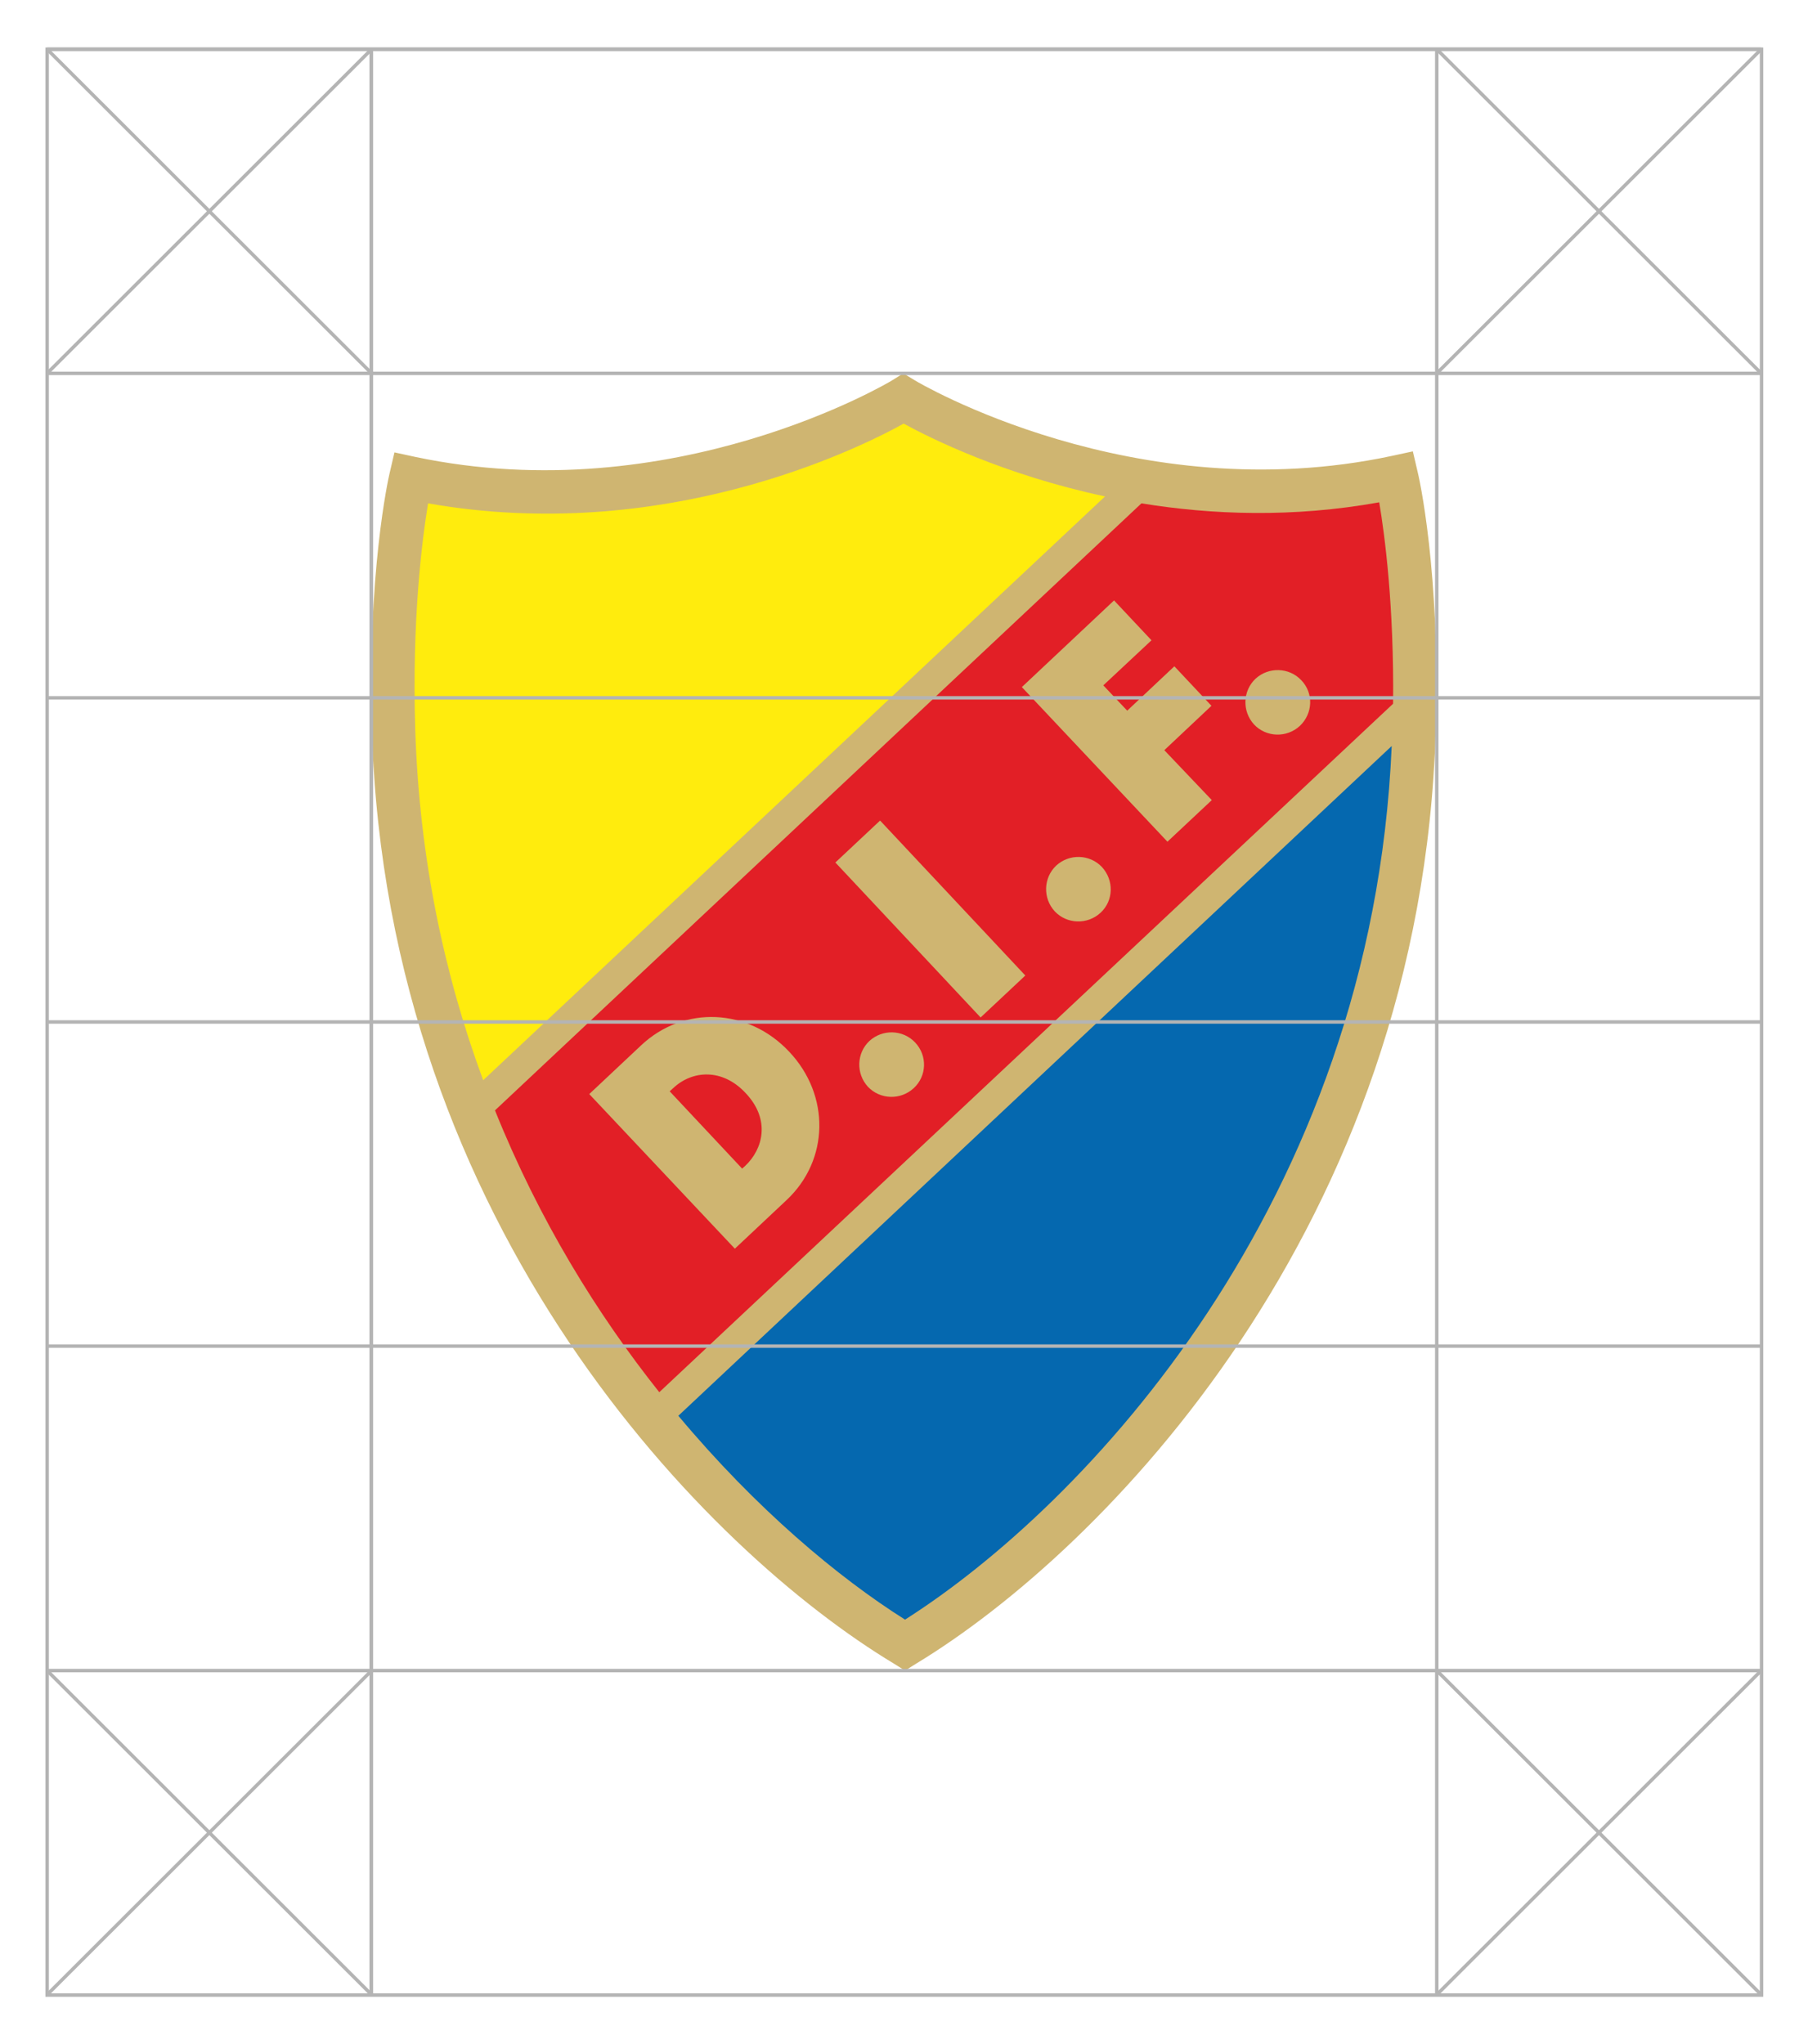<?xml version="1.0" encoding="utf-8"?>
<!-- Generator: Adobe Illustrator 21.0.2, SVG Export Plug-In . SVG Version: 6.00 Build 0)  -->
<svg version="1.1" id="Layer_1" xmlns="http://www.w3.org/2000/svg" xmlns:xlink="http://www.w3.org/1999/xlink" x="0px" y="0px"
	 viewBox="0 0 521.6 589.6" style="enable-background:new 0 0 521.6 589.6;" xml:space="preserve">
<style type="text/css">
	.st0{fill:#CFB571;}
	.st1{fill:#FFEC0D;}
	.st2{fill:#0568AF;}
	.st3{fill:#E21F26;}
	.st4{fill:none;stroke:#B4B4B4;stroke-miterlimit:10;}
</style>
<g>
	<g id="Guld_sköld_2_">
		<g>
			<path class="st0" d="M409,136.2l-1.4-6l-6,1.3c-74.4,15.9-137.1-21.4-137.7-21.8l-3.3-2l-3.2,2c-0.6,0.4-63.2,37.8-137.6,22.1
				l-6-1.3l-1.4,6c-0.3,1.2-6.5,28.8-5.1,74.5c4.4,143.3,96.8,236.5,150.6,268.9l3.2,2l3.2-2c53.8-32.6,145.8-126,149.9-269.3
				C415.6,164.9,409.3,137.3,409,136.2z"/>
		</g>
	</g>
	<g>
		<path class="st1" d="M318.8,143.2c-29.1-6.2-50.2-16.7-58.1-21c-13.9,7.7-69.6,34.9-137.2,23c-1.7,10.3-4.7,33.4-3.7,65.4
			c1.2,37.3,8.5,71,19.6,101L318.8,143.2z"/>
		<path class="st2" d="M261.1,467.2c51.3-32.6,134.7-119.7,140.4-252L195.7,408.4C218.2,435.3,241.9,455.1,261.1,467.2z"/>
		<g>
			<path class="st3" d="M194.2,313.9l-1,0.9l20.9,22.3l0.9-0.8c5.1-4.8,7.4-13.3,0.1-21C208.4,308.1,199.7,308.7,194.2,313.9z"/>
			<path class="st3" d="M397.9,144.9c-25,4.5-48.3,3.6-68.6,0.3L142.8,320.3c12.7,31.6,29.5,58.8,47.4,81.3L401.9,203
				C402.2,174.8,399.5,154.4,397.9,144.9z M226.9,346.2l-14.9,14l-42-44.6l14.9-14c12.4-11.7,31-10.8,42.8,1.8
				C239.5,315.9,239.3,334.6,226.9,346.2z M263.6,313.9c-3.8,3.5-9.7,3.3-13.2-0.4c-3.5-3.8-3.3-9.7,0.4-13.2
				c3.8-3.5,9.7-3.3,13.2,0.4C267.6,304.5,267.4,310.4,263.6,313.9z M282.9,293.5L241,248.8l12.9-12.1l41.9,44.7L282.9,293.5z
				 M317.5,263.3c-3.8,3.5-9.7,3.3-13.2-0.4c-3.5-3.8-3.3-9.7,0.4-13.2c3.8-3.5,9.7-3.3,13.2,0.4
				C321.4,253.9,321.3,259.8,317.5,263.3z M349.6,230.8l-12.8,12l-42-44.6l26.6-25l10.8,11.5l-13.9,13l6.9,7.3l13.6-12.8l10.7,11.4
				l-13.6,12.8L349.6,230.8z M375,209.4c-3.8,3.5-9.7,3.3-13.2-0.4c-3.5-3.8-3.3-9.7,0.4-13.2c3.8-3.5,9.7-3.3,13.2,0.4
				C379,199.9,378.8,205.8,375,209.4z"/>
		</g>
	</g>
</g>
<line class="st4" x1="13.6" y1="107.7" x2="508.1" y2="107.7"/>
<line class="st4" x1="107.1" y1="575.4" x2="107.1" y2="14.2"/>
<line class="st4" x1="107.1" y1="575.4" x2="107.1" y2="14.2"/>
<line class="st4" x1="414.5" y1="575.4" x2="414.5" y2="14.2"/>
<line class="st4" x1="13.6" y1="14.2" x2="508.1" y2="14.2"/>
<line class="st4" x1="13.6" y1="201.3" x2="508.1" y2="201.3"/>
<line class="st4" x1="13.6" y1="294.8" x2="508.1" y2="294.8"/>
<line class="st4" x1="13.6" y1="388.3" x2="508.1" y2="388.3"/>
<line class="st4" x1="13.6" y1="481.9" x2="508.1" y2="481.9"/>
<rect x="13.6" y="14.2" class="st4" width="494.6" height="561.3"/>
<g>
	<line class="st4" x1="508.1" y1="14.2" x2="414.5" y2="107.7"/>
	<line class="st4" x1="414.5" y1="14.2" x2="508.1" y2="107.7"/>
</g>
<g>
	<line class="st4" x1="107.2" y1="14.2" x2="13.6" y2="107.7"/>
	<line class="st4" x1="13.6" y1="14.2" x2="107.2" y2="107.7"/>
</g>
<g>
	<line class="st4" x1="508.1" y1="481.9" x2="414.5" y2="575.4"/>
	<line class="st4" x1="414.5" y1="481.9" x2="508.1" y2="575.4"/>
</g>
<g>
	<line class="st4" x1="107.2" y1="481.9" x2="13.6" y2="575.4"/>
	<line class="st4" x1="13.6" y1="481.9" x2="107.2" y2="575.4"/>
</g>
</svg>
